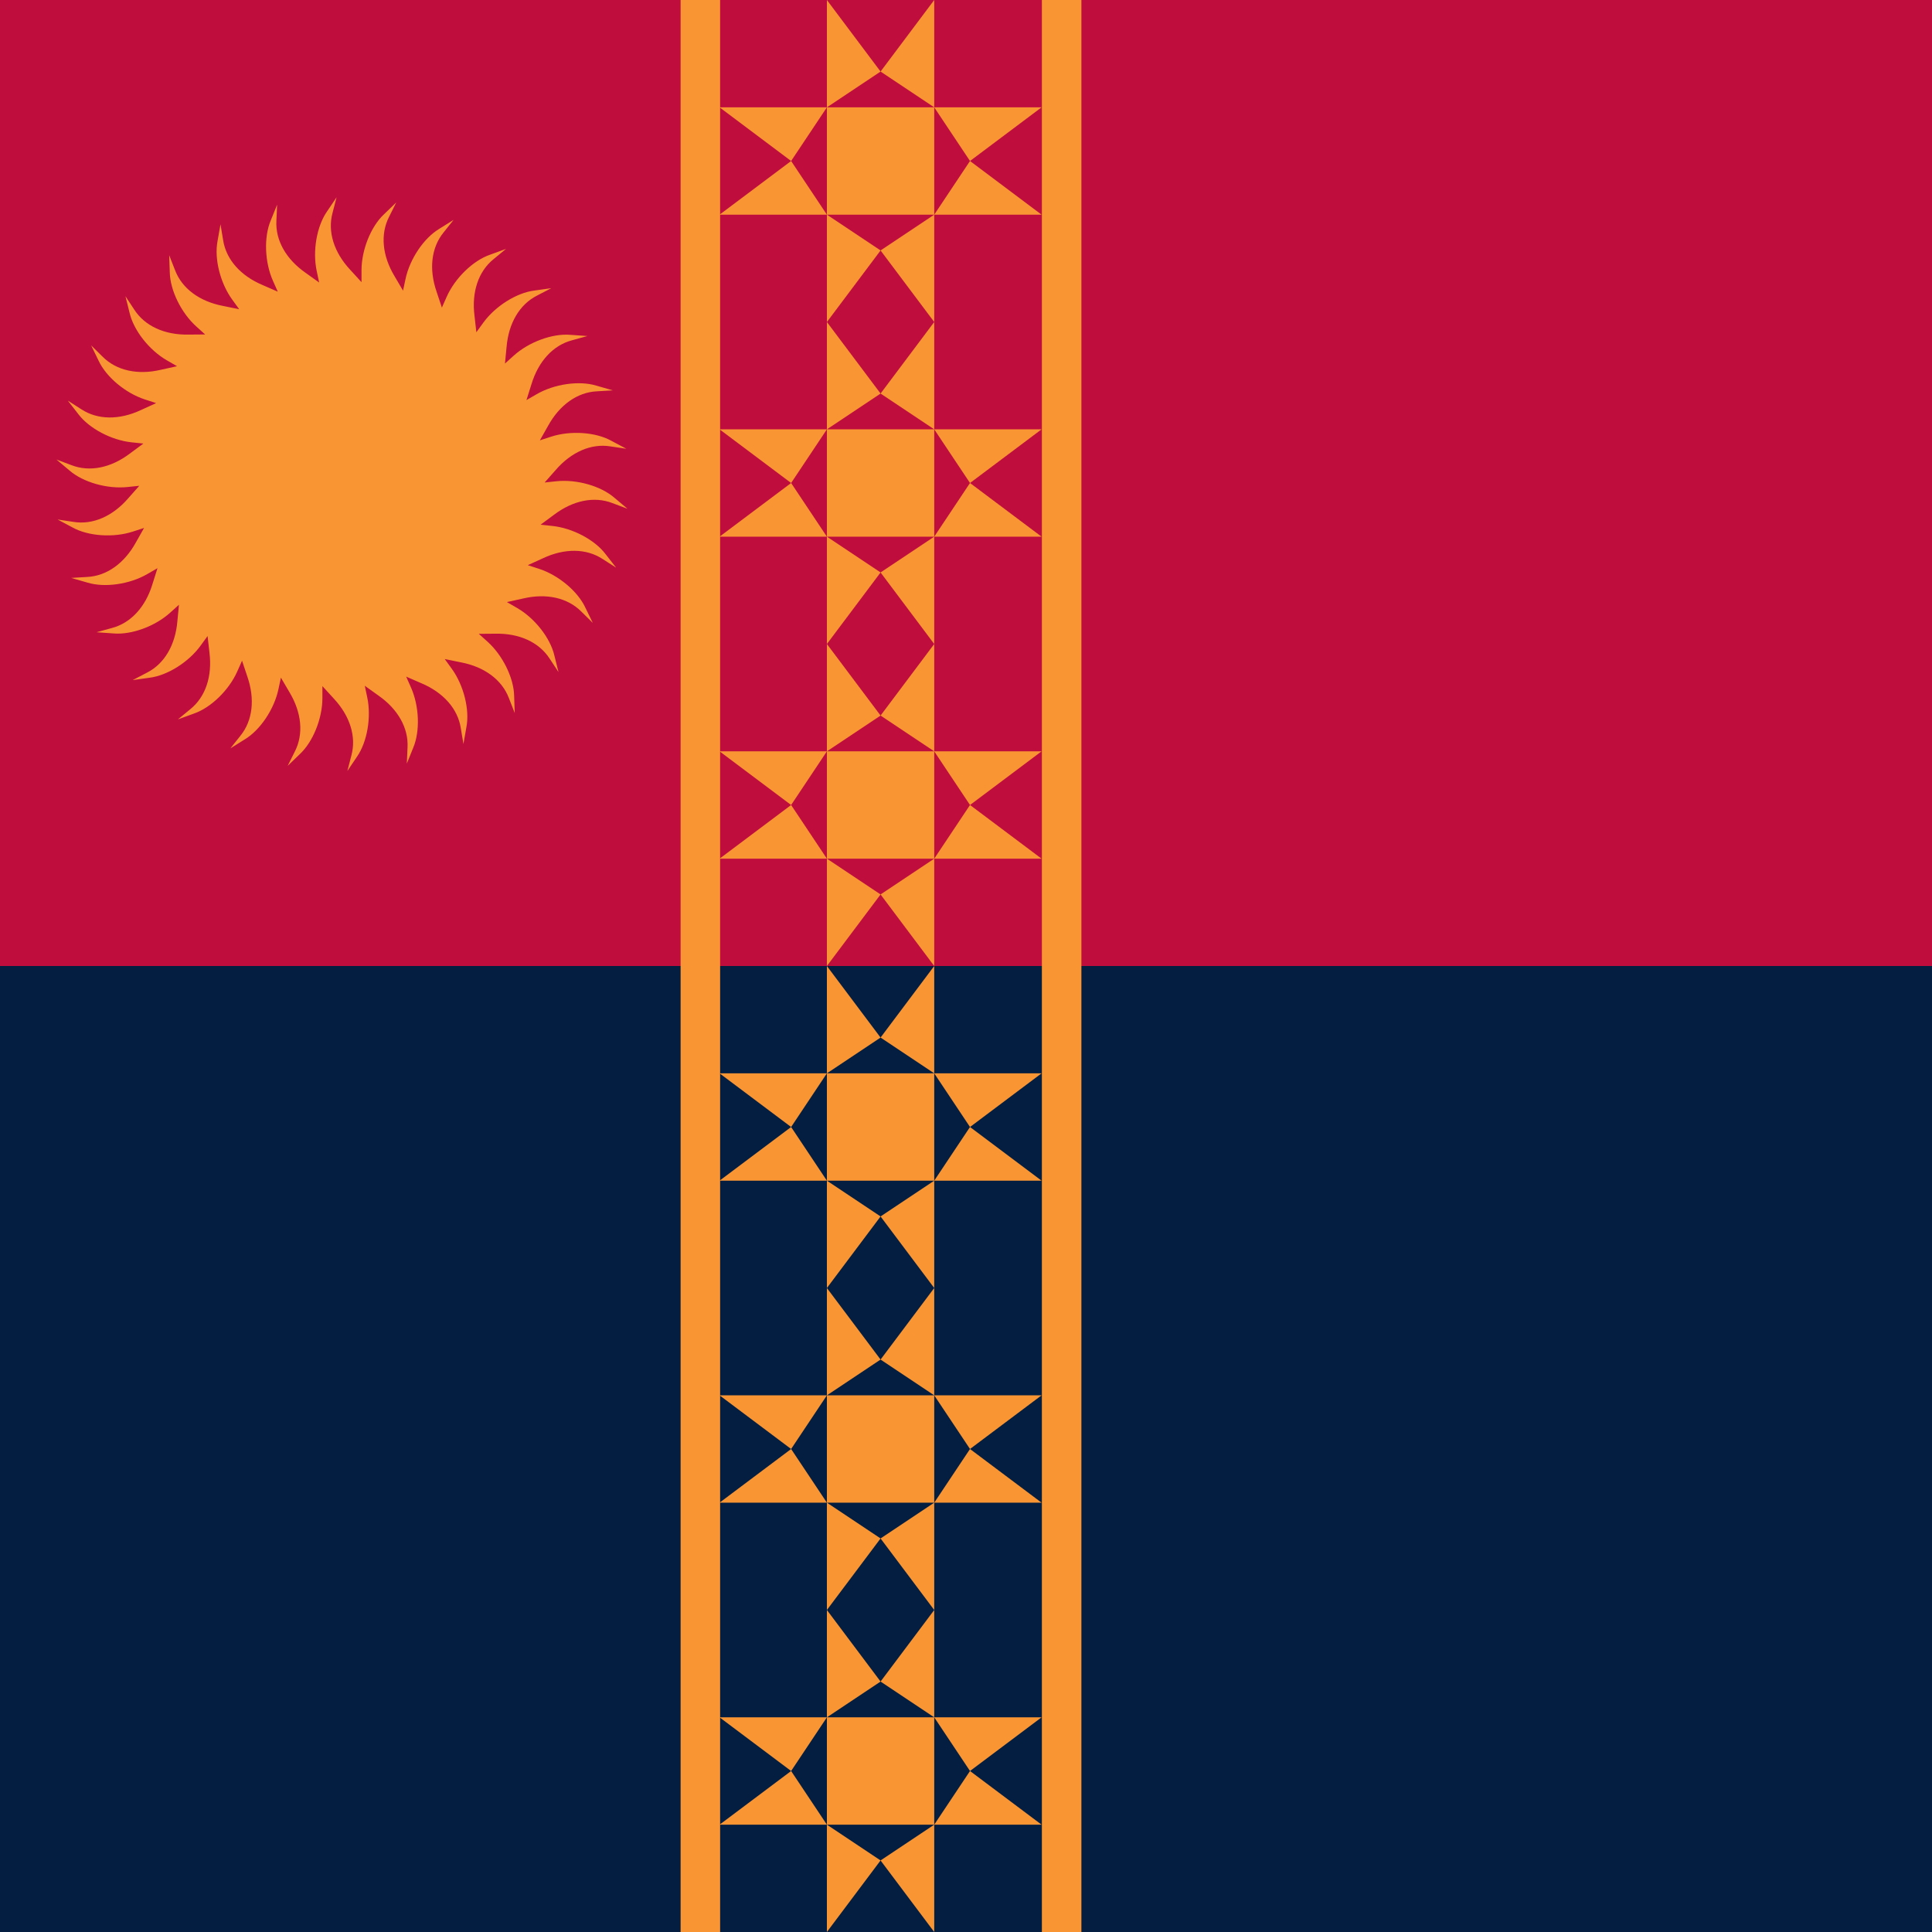 <?xml version="1.0" encoding="UTF-8"?>
<!-- Generated by Pixelmator Pro 3.6 -->
<svg width="400" height="400" viewBox="0 0 400 400" xmlns="http://www.w3.org/2000/svg">
    <g id="FlagofGuadeloupelocalvariant-copy">
        <path id="path6" fill="#041e42" stroke="none" d="M -41.474 200 L -41.474 400 L 608.511 400 L 608.511 200 L -41.474 200 Z"/>
        <path id="path6-copy" fill="#bf0d3e" stroke="none" d="M -41.474 0 L -41.474 200 L 608.526 200 L 608.526 0 L -41.474 0 Z"/>
        <path id="Rectangle" fill="#bf0d3e" fill-rule="evenodd" stroke="none" d="M 0 200 L 140.911 200 L 140.911 0 L 0 0 Z"/>
        <path id="path6-copy-2" fill="#ffffff" stroke="none" visibility="hidden" d="M -41.474 182 L -41.474 218.4 L 608.526 218.4 L 608.526 182 L -41.474 182 Z"/>
        <g id="Group">
            <path id="Path-copy" fill="#f99633" stroke="none" d="M 140.911 400 L 149.092 400 L 149.092 0 L 140.911 0 L 140.911 400 Z"/>
            <path id="Path-copy-2" fill="#f99633" stroke="none" d="M 215.711 400 L 223.892 400 L 223.892 0 L 215.711 0 L 215.711 400 Z"/>
            <g id="g1">
                <path id="s-copy" fill="#f99633" stroke="none" d="M 193.422 400 L 193.422 333.333 L 182.311 348.148 L 193.422 355.556 L 200.829 366.667 L 215.644 355.556 L 148.978 355.556 L 163.792 366.667 L 171.2 355.556 L 182.311 348.148 L 171.2 333.333 L 171.2 400 L 182.311 385.185 L 171.2 377.778 L 163.792 366.667 L 148.978 377.778 L 215.644 377.778 L 200.829 366.667 L 193.422 377.778 L 182.311 385.185 Z"/>
                <path id="s-copy-2" fill="#f99633" stroke="none" d="M 193.422 333.333 L 193.422 266.667 L 182.311 281.481 L 193.422 288.889 L 200.829 300 L 215.644 288.889 L 148.978 288.889 L 163.792 300 L 171.2 288.889 L 182.311 281.481 L 171.2 266.667 L 171.2 333.333 L 182.311 318.519 L 171.2 311.111 L 163.792 300 L 148.978 311.111 L 215.644 311.111 L 200.829 300 L 193.422 311.111 L 182.311 318.519 Z"/>
                <path id="s-copy-8" fill="#f99633" stroke="none" d="M 193.422 266.667 L 193.422 200 L 182.311 214.815 L 193.422 222.222 L 200.829 233.333 L 215.644 222.222 L 148.978 222.222 L 163.792 233.333 L 171.2 222.222 L 182.311 214.815 L 171.2 200 L 171.2 266.667 L 182.311 251.852 L 171.2 244.444 L 163.792 233.333 L 148.978 244.444 L 215.644 244.444 L 200.829 233.333 L 193.422 244.444 L 182.311 251.852 Z"/>
                <path id="s-copy-6" fill="#f99633" stroke="none" d="M 193.422 200 L 193.422 133.333 L 182.311 148.148 L 193.422 155.556 L 200.829 166.667 L 215.644 155.556 L 148.978 155.556 L 163.792 166.667 L 171.2 155.556 L 182.311 148.148 L 171.2 133.333 L 171.2 200 L 182.311 185.185 L 171.2 177.778 L 163.792 166.667 L 148.978 177.778 L 215.644 177.778 L 200.829 166.667 L 193.422 177.778 L 182.311 185.185 Z"/>
                <path id="s-copy-12" fill="#f99633" stroke="none" d="M 193.422 133.333 L 193.422 66.667 L 182.311 81.481 L 193.422 88.889 L 200.829 100 L 215.644 88.889 L 148.978 88.889 L 163.792 100 L 171.2 88.889 L 182.311 81.481 L 171.2 66.667 L 171.2 133.333 L 182.311 118.519 L 171.2 111.111 L 163.792 100 L 148.978 111.111 L 215.644 111.111 L 200.829 100 L 193.422 111.111 L 182.311 118.519 Z"/>
                <path id="s-copy-10" fill="#f99633" stroke="none" d="M 193.422 66.667 L 193.422 0 L 182.311 14.815 L 193.422 22.222 L 200.829 33.333 L 215.644 22.222 L 148.978 22.222 L 163.792 33.333 L 171.2 22.222 L 182.311 14.815 L 171.2 0 L 171.2 66.667 L 182.311 51.852 L 171.2 44.444 L 163.792 33.333 L 148.978 44.444 L 215.644 44.444 L 200.829 33.333 L 193.422 44.444 L 182.311 51.852 Z"/>
            </g>
        </g>
        <g id="Group-copy">
            <path id="path1" fill="#f99633" stroke="none" visibility="hidden" d="M 608.511 182.144 L 500.178 182.144 L 524.252 200.2 L 536.289 182.144 L 554.344 170.107 L 536.289 146.033 L 536.289 254.367 L 554.344 230.293 L 536.289 218.256 L 524.252 200.2 L 500.178 218.256 L 608.511 218.256 L 584.437 200.2 L 572.4 218.256 L 554.344 230.293 L 572.4 254.367 L 572.4 146.033 L 554.344 170.107 L 572.4 182.144 L 584.437 200.2 Z"/>
            <path id="path2" fill="#f99633" stroke="none" visibility="hidden" d="M 500.178 182.144 L 391.844 182.144 L 415.918 200.2 L 427.955 182.144 L 446.011 170.107 L 427.955 146.033 L 427.955 254.367 L 446.011 230.293 L 427.955 218.256 L 415.918 200.2 L 391.844 218.256 L 500.178 218.256 L 476.104 200.2 L 464.066 218.256 L 446.011 230.293 L 464.066 254.367 L 464.066 146.033 L 446.011 170.107 L 464.066 182.144 L 476.104 200.2 Z"/>
            <path id="path3" fill="#f99633" stroke="none" visibility="hidden" d="M 391.844 182.144 L 283.511 182.144 L 307.585 200.2 L 319.622 182.144 L 337.678 170.107 L 319.622 146.033 L 319.622 254.367 L 337.678 230.293 L 319.622 218.256 L 307.585 200.2 L 283.511 218.256 L 391.844 218.256 L 367.77 200.2 L 355.733 218.256 L 337.678 230.293 L 355.733 254.367 L 355.733 146.033 L 337.678 170.107 L 355.733 182.144 L 367.77 200.2 Z"/>
            <path id="path4" fill="#f99633" stroke="none" visibility="hidden" d="M 283.511 182.144 L 175.178 182.144 L 199.252 200.2 L 211.289 182.144 L 229.344 170.107 L 211.289 146.033 L 211.289 254.367 L 229.344 230.293 L 211.289 218.256 L 199.252 200.2 L 175.178 218.256 L 283.511 218.256 L 259.437 200.2 L 247.4 218.256 L 229.344 230.293 L 247.4 254.367 L 247.4 146.033 L 229.344 170.107 L 247.4 182.144 L 259.437 200.2 Z"/>
            <path id="path5" fill="#f99633" stroke="none" visibility="hidden" d="M 175.178 182.144 L 66.844 182.144 L 90.918 200.2 L 102.955 182.144 L 121.011 170.107 L 102.955 146.033 L 102.955 254.367 L 121.011 230.293 L 102.955 218.256 L 90.918 200.2 L 66.844 218.256 L 175.178 218.256 L 151.104 200.2 L 139.066 218.256 L 121.011 230.293 L 139.066 254.367 L 139.066 146.033 L 121.011 170.107 L 139.066 182.144 L 151.104 200.2 Z"/>
            <path id="path7" fill="#f99633" stroke="none" visibility="hidden" d="M 66.844 182.144 L -41.489 182.144 L -17.415 200.2 L -5.378 182.144 L 12.678 170.107 L -5.378 146.033 L -5.378 254.367 L 12.678 230.293 L -5.378 218.256 L -17.415 200.2 L -41.489 218.256 L 66.844 218.256 L 42.77 200.2 L 30.733 218.256 L 12.678 230.293 L 30.733 254.367 L 30.733 146.033 L 12.678 170.107 L 30.733 182.144 L 42.77 200.2 Z"/>
        </g>
        <path id="path2404-copy" fill="#f99633" stroke="none" d="M 75.524 141.981 L 78.339 143.994 C 82.376 146.809 84.595 150.722 84.375 154.76 L 84.226 158.094 L 85.551 154.814 C 87.001 151.38 86.801 146.181 85.089 142.33 L 84.09 140.085 L 87.262 141.467 C 91.794 143.381 94.779 146.746 95.402 150.742 L 95.948 154.035 L 96.563 150.549 C 97.267 146.888 95.993 141.846 93.518 138.436 L 92.075 136.447 L 95.465 137.139 C 100.295 138.067 103.913 140.737 105.353 144.517 L 106.571 147.625 L 106.448 144.086 C 106.377 140.359 104.083 135.692 100.955 132.871 L 99.13 131.226 L 102.589 131.198 C 107.507 131.101 111.6 132.959 113.794 136.358 L 115.63 139.143 L 114.775 135.708 C 113.932 132.078 110.719 127.99 107.074 125.883 L 104.947 124.653 L 108.325 123.906 C 113.115 122.785 117.505 123.753 120.355 126.619 L 122.73 128.961 L 121.18 125.779 C 119.602 122.404 115.61 119.073 111.606 117.771 L 109.271 117.012 L 112.42 115.578 C 116.872 113.485 121.367 113.517 124.75 115.727 L 127.56 117.524 L 125.384 114.734 C 123.139 111.76 118.543 109.335 114.356 108.894 L 111.914 108.638 L 114.697 106.579 C 118.617 103.606 123.02 102.7 126.789 104.158 L 129.911 105.331 L 127.203 103.055 C 124.389 100.615 119.39 99.198 115.203 99.639 L 112.761 99.895 L 115.055 97.302 C 118.273 93.578 122.392 91.776 126.381 92.418 L 129.677 92.914 L 126.556 91.253 C 123.297 89.451 118.113 89.106 114.109 90.408 L 111.773 91.167 L 113.478 88.154 C 115.852 83.842 119.507 81.222 123.542 81.018 L 126.87 80.819 L 123.471 79.843 C 119.909 78.759 114.767 79.501 111.121 81.608 L 108.994 82.837 L 110.036 79.534 C 111.463 74.822 114.494 71.499 118.399 70.46 L 121.613 69.572 L 118.086 69.325 C 114.376 69.006 109.5 70.801 106.372 73.622 L 104.547 75.267 L 104.881 71.82 C 105.297 66.912 107.572 63.032 111.176 61.202 L 114.135 59.665 L 110.634 60.157 C 106.939 60.617 102.543 63.389 100.068 66.799 L 98.625 68.788 L 98.236 65.346 C 97.625 60.461 99.043 56.189 102.188 53.651 L 104.763 51.531 L 101.441 52.741 C 97.922 53.96 94.198 57.586 92.486 61.437 L 91.487 63.684 L 90.391 60.398 C 88.778 55.746 89.279 51.274 91.829 48.136 L 93.908 45.526 L 90.909 47.401 C 87.721 49.326 84.83 53.648 83.955 57.771 L 83.445 60.176 L 81.69 57.191 C 79.147 52.975 78.708 48.498 80.55 44.897 L 82.041 41.911 L 79.498 44.369 C 76.779 46.916 74.849 51.747 74.849 55.961 L 74.849 58.419 L 72.513 55.865 C 69.151 52.272 67.792 47.982 68.846 44.077 L 69.683 40.846 L 67.706 43.781 C 65.575 46.837 64.691 51.963 65.566 56.087 L 66.076 58.491 L 63.261 56.478 C 59.225 53.663 57.006 49.751 57.225 45.711 L 57.374 42.376 L 56.049 45.659 C 54.6 49.092 54.8 54.29 56.511 58.141 L 57.51 60.388 L 54.338 59.004 C 49.806 57.091 46.822 53.726 46.198 49.73 L 45.652 46.437 L 45.038 49.923 C 44.334 53.583 45.607 58.626 48.083 62.036 L 49.525 64.025 L 46.136 63.332 C 41.305 62.404 37.688 59.734 36.248 55.954 L 35.029 52.847 L 35.153 56.385 C 35.224 60.112 37.518 64.779 40.646 67.599 L 42.471 69.245 L 39.011 69.273 C 34.094 69.37 30.001 67.511 27.807 64.115 L 25.97 61.329 L 26.826 64.763 C 27.669 68.394 30.881 72.482 34.527 74.59 L 36.654 75.819 L 33.276 76.566 C 28.486 77.685 24.096 76.72 21.246 73.853 L 18.87 71.511 L 20.42 74.692 C 21.999 78.068 25.991 81.398 29.995 82.7 L 32.33 83.46 L 29.181 84.894 C 24.728 86.987 20.234 86.955 16.85 84.744 L 14.04 82.948 L 16.216 85.737 C 18.462 88.71 23.057 91.136 27.244 91.577 L 29.686 91.834 L 26.904 93.892 C 22.983 96.866 18.58 97.771 14.811 96.313 L 11.689 95.141 L 14.397 97.416 C 17.211 99.858 22.21 101.274 26.397 100.833 L 28.84 100.577 L 26.545 103.169 C 23.328 106.894 19.209 108.695 15.22 108.054 L 11.923 107.556 L 15.045 109.219 C 18.304 111.021 23.488 111.366 27.492 110.063 L 29.828 109.304 L 28.123 112.318 C 25.748 116.63 22.094 119.25 18.059 119.453 L 14.731 119.652 L 18.129 120.629 C 21.691 121.713 26.834 120.97 30.48 118.863 L 32.607 117.634 L 31.564 120.936 C 30.138 125.65 27.107 128.973 23.202 130.012 L 19.988 130.9 L 23.515 131.147 C 27.225 131.465 32.101 129.67 35.229 126.849 L 37.054 125.204 L 36.72 128.653 C 36.303 133.559 34.029 137.44 30.425 139.269 L 27.466 140.807 L 30.967 140.315 C 34.662 139.855 39.058 137.082 41.532 133.672 L 42.976 131.684 L 43.366 135.126 C 43.977 140.012 42.558 144.281 39.413 146.821 L 36.837 148.941 L 40.16 147.731 C 43.678 146.512 47.403 142.884 49.115 139.034 L 50.114 136.789 L 51.209 140.073 C 52.822 144.726 52.321 149.197 49.771 152.336 L 47.693 154.946 L 50.691 153.07 C 53.879 151.146 56.77 146.823 57.645 142.7 L 58.156 140.296 L 59.91 143.281 C 62.453 147.496 62.892 151.975 61.05 155.575 L 59.559 158.561 L 62.103 156.102 C 64.822 153.556 66.751 148.726 66.751 144.511 L 66.751 142.052 L 69.087 144.607 C 72.449 148.201 73.808 152.49 72.755 156.395 L 71.917 159.626 L 73.894 156.691 C 76.025 153.634 76.909 148.509 76.034 144.386 L 75.523 141.981"/>
    </g>
</svg>
